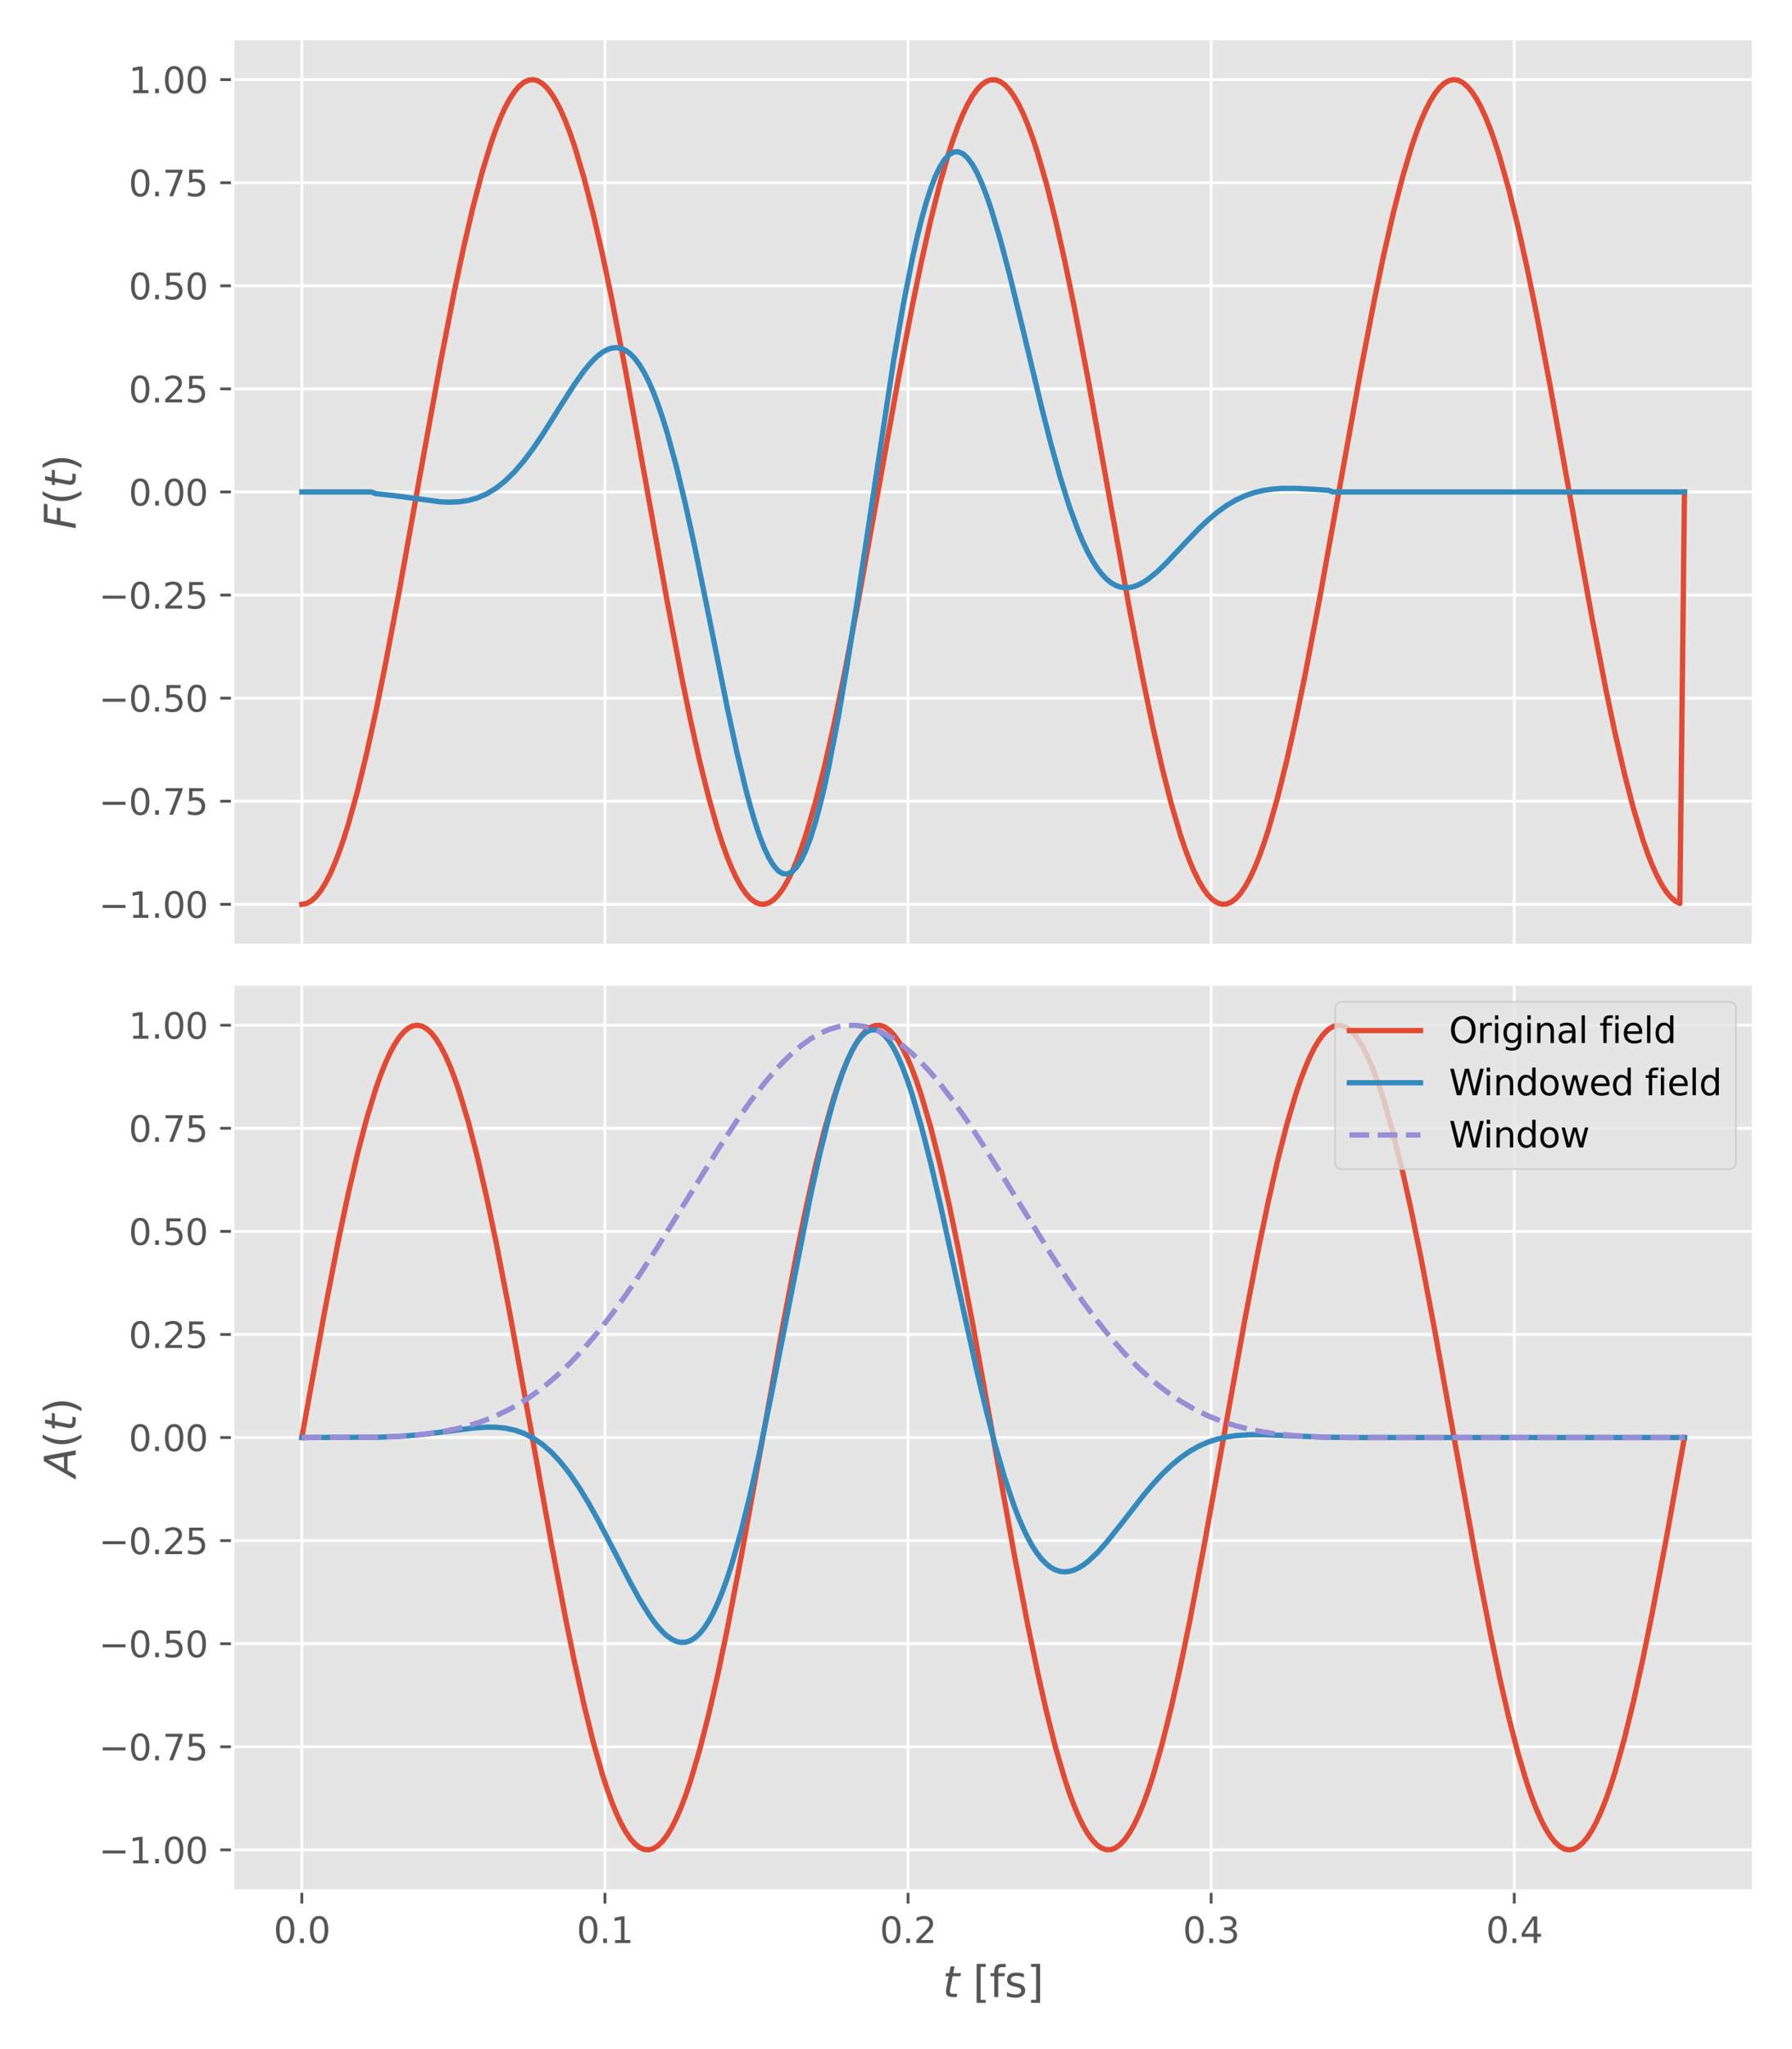 <?xml version="1.0" encoding="utf-8" standalone="no"?>
<!DOCTYPE svg PUBLIC "-//W3C//DTD SVG 1.1//EN"
  "http://www.w3.org/Graphics/SVG/1.1/DTD/svg11.dtd">
<svg xmlns:xlink="http://www.w3.org/1999/xlink" width="504pt" height="576pt" viewBox="0 0 504 576" xmlns="http://www.w3.org/2000/svg" version="1.1">
 <defs>
  <style type="text/css">*{stroke-linejoin: round; stroke-linecap: butt}</style>
 </defs>
 <g id="figure_1">
  <g id="patch_1">
   <path d="M 0 576 
L 504 576 
L 504 0 
L 0 0 
z
" style="fill: #ffffff"/>
  </g>
  <g id="axes_1">
   <g id="patch_2">
    <path d="M 65.45 265.794 
L 493.2 265.794 
L 493.2 10.8 
L 65.45 10.8 
z
" style="fill: #e5e5e5"/>
   </g>
   <g id="matplotlib.axis_1">
    <g id="xtick_1">
     <g id="line2d_1">
      <path d="M 84.893 265.794 
L 84.893 10.8 
" clip-path="url(#p05c6a1589b)" style="fill: none; stroke: #ffffff; stroke-width: 0.8; stroke-linecap: square"/>
     </g>
    </g>
    <g id="xtick_2">
     <g id="line2d_2">
      <path d="M 170.141 265.794 
L 170.141 10.8 
" clip-path="url(#p05c6a1589b)" style="fill: none; stroke: #ffffff; stroke-width: 0.8; stroke-linecap: square"/>
     </g>
    </g>
    <g id="xtick_3">
     <g id="line2d_3">
      <path d="M 255.388 265.794 
L 255.388 10.8 
" clip-path="url(#p05c6a1589b)" style="fill: none; stroke: #ffffff; stroke-width: 0.8; stroke-linecap: square"/>
     </g>
    </g>
    <g id="xtick_4">
     <g id="line2d_4">
      <path d="M 340.635 265.794 
L 340.635 10.8 
" clip-path="url(#p05c6a1589b)" style="fill: none; stroke: #ffffff; stroke-width: 0.8; stroke-linecap: square"/>
     </g>
    </g>
    <g id="xtick_5">
     <g id="line2d_5">
      <path d="M 425.883 265.794 
L 425.883 10.8 
" clip-path="url(#p05c6a1589b)" style="fill: none; stroke: #ffffff; stroke-width: 0.8; stroke-linecap: square"/>
     </g>
    </g>
   </g>
   <g id="matplotlib.axis_2">
    <g id="ytick_1">
     <g id="line2d_6">
      <path d="M 65.45 254.203 
L 493.2 254.203 
" clip-path="url(#p05c6a1589b)" style="fill: none; stroke: #ffffff; stroke-width: 0.8; stroke-linecap: square"/>
     </g>
     <g id="line2d_7">
      <defs>
       <path id="m087ed3c0f3" d="M 0 0 
L -3.5 0 
" style="stroke: #555555; stroke-width: 0.8"/>
      </defs>
      <g>
       <use xlink:href="#m087ed3c0f3" x="65.45" y="254.203" style="fill: #555555; stroke: #555555; stroke-width: 0.8"/>
      </g>
     </g>
     <g id="text_1">
      <!-- −1.00 -->
      <g style="fill: #555555" transform="translate(27.805 258.002) scale(0.1 -0.1)">
       <defs>
        <path id="DejaVuSans-2212" d="M 678 2272 
L 4684 2272 
L 4684 1741 
L 678 1741 
L 678 2272 
z
" transform="scale(0.016)"/>
        <path id="DejaVuSans-31" d="M 794 531 
L 1825 531 
L 1825 4091 
L 703 3866 
L 703 4441 
L 1819 4666 
L 2450 4666 
L 2450 531 
L 3481 531 
L 3481 0 
L 794 0 
L 794 531 
z
" transform="scale(0.016)"/>
        <path id="DejaVuSans-2e" d="M 684 794 
L 1344 794 
L 1344 0 
L 684 0 
L 684 794 
z
" transform="scale(0.016)"/>
        <path id="DejaVuSans-30" d="M 2034 4250 
Q 1547 4250 1301 3770 
Q 1056 3291 1056 2328 
Q 1056 1369 1301 889 
Q 1547 409 2034 409 
Q 2525 409 2770 889 
Q 3016 1369 3016 2328 
Q 3016 3291 2770 3770 
Q 2525 4250 2034 4250 
z
M 2034 4750 
Q 2819 4750 3233 4129 
Q 3647 3509 3647 2328 
Q 3647 1150 3233 529 
Q 2819 -91 2034 -91 
Q 1250 -91 836 529 
Q 422 1150 422 2328 
Q 422 3509 836 4129 
Q 1250 4750 2034 4750 
z
" transform="scale(0.016)"/>
       </defs>
       <use xlink:href="#DejaVuSans-2212"/>
       <use xlink:href="#DejaVuSans-31" x="83.789"/>
       <use xlink:href="#DejaVuSans-2e" x="147.412"/>
       <use xlink:href="#DejaVuSans-30" x="179.199"/>
       <use xlink:href="#DejaVuSans-30" x="242.822"/>
      </g>
     </g>
    </g>
    <g id="ytick_2">
     <g id="line2d_8">
      <path d="M 65.45 225.226 
L 493.2 225.226 
" clip-path="url(#p05c6a1589b)" style="fill: none; stroke: #ffffff; stroke-width: 0.8; stroke-linecap: square"/>
     </g>
     <g id="line2d_9">
      <g>
       <use xlink:href="#m087ed3c0f3" x="65.45" y="225.226" style="fill: #555555; stroke: #555555; stroke-width: 0.8"/>
      </g>
     </g>
     <g id="text_2">
      <!-- −0.75 -->
      <g style="fill: #555555" transform="translate(27.805 229.025) scale(0.1 -0.1)">
       <defs>
        <path id="DejaVuSans-37" d="M 525 4666 
L 3525 4666 
L 3525 4397 
L 1831 0 
L 1172 0 
L 2766 4134 
L 525 4134 
L 525 4666 
z
" transform="scale(0.016)"/>
        <path id="DejaVuSans-35" d="M 691 4666 
L 3169 4666 
L 3169 4134 
L 1269 4134 
L 1269 2991 
Q 1406 3038 1543 3061 
Q 1681 3084 1819 3084 
Q 2600 3084 3056 2656 
Q 3513 2228 3513 1497 
Q 3513 744 3044 326 
Q 2575 -91 1722 -91 
Q 1428 -91 1123 -41 
Q 819 9 494 109 
L 494 744 
Q 775 591 1075 516 
Q 1375 441 1709 441 
Q 2250 441 2565 725 
Q 2881 1009 2881 1497 
Q 2881 1984 2565 2268 
Q 2250 2553 1709 2553 
Q 1456 2553 1204 2497 
Q 953 2441 691 2322 
L 691 4666 
z
" transform="scale(0.016)"/>
       </defs>
       <use xlink:href="#DejaVuSans-2212"/>
       <use xlink:href="#DejaVuSans-30" x="83.789"/>
       <use xlink:href="#DejaVuSans-2e" x="147.412"/>
       <use xlink:href="#DejaVuSans-37" x="179.199"/>
       <use xlink:href="#DejaVuSans-35" x="242.822"/>
      </g>
     </g>
    </g>
    <g id="ytick_3">
     <g id="line2d_10">
      <path d="M 65.45 196.248 
L 493.2 196.248 
" clip-path="url(#p05c6a1589b)" style="fill: none; stroke: #ffffff; stroke-width: 0.8; stroke-linecap: square"/>
     </g>
     <g id="line2d_11">
      <g>
       <use xlink:href="#m087ed3c0f3" x="65.45" y="196.248" style="fill: #555555; stroke: #555555; stroke-width: 0.8"/>
      </g>
     </g>
     <g id="text_3">
      <!-- −0.50 -->
      <g style="fill: #555555" transform="translate(27.805 200.048) scale(0.1 -0.1)">
       <use xlink:href="#DejaVuSans-2212"/>
       <use xlink:href="#DejaVuSans-30" x="83.789"/>
       <use xlink:href="#DejaVuSans-2e" x="147.412"/>
       <use xlink:href="#DejaVuSans-35" x="179.199"/>
       <use xlink:href="#DejaVuSans-30" x="242.822"/>
      </g>
     </g>
    </g>
    <g id="ytick_4">
     <g id="line2d_12">
      <path d="M 65.45 167.271 
L 493.2 167.271 
" clip-path="url(#p05c6a1589b)" style="fill: none; stroke: #ffffff; stroke-width: 0.8; stroke-linecap: square"/>
     </g>
     <g id="line2d_13">
      <g>
       <use xlink:href="#m087ed3c0f3" x="65.45" y="167.271" style="fill: #555555; stroke: #555555; stroke-width: 0.8"/>
      </g>
     </g>
     <g id="text_4">
      <!-- −0.25 -->
      <g style="fill: #555555" transform="translate(27.805 171.07) scale(0.1 -0.1)">
       <defs>
        <path id="DejaVuSans-32" d="M 1228 531 
L 3431 531 
L 3431 0 
L 469 0 
L 469 531 
Q 828 903 1448 1529 
Q 2069 2156 2228 2338 
Q 2531 2678 2651 2914 
Q 2772 3150 2772 3378 
Q 2772 3750 2511 3984 
Q 2250 4219 1831 4219 
Q 1534 4219 1204 4116 
Q 875 4013 500 3803 
L 500 4441 
Q 881 4594 1212 4672 
Q 1544 4750 1819 4750 
Q 2544 4750 2975 4387 
Q 3406 4025 3406 3419 
Q 3406 3131 3298 2873 
Q 3191 2616 2906 2266 
Q 2828 2175 2409 1742 
Q 1991 1309 1228 531 
z
" transform="scale(0.016)"/>
       </defs>
       <use xlink:href="#DejaVuSans-2212"/>
       <use xlink:href="#DejaVuSans-30" x="83.789"/>
       <use xlink:href="#DejaVuSans-2e" x="147.412"/>
       <use xlink:href="#DejaVuSans-32" x="179.199"/>
       <use xlink:href="#DejaVuSans-35" x="242.822"/>
      </g>
     </g>
    </g>
    <g id="ytick_5">
     <g id="line2d_14">
      <path d="M 65.45 138.294 
L 493.2 138.294 
" clip-path="url(#p05c6a1589b)" style="fill: none; stroke: #ffffff; stroke-width: 0.8; stroke-linecap: square"/>
     </g>
     <g id="line2d_15">
      <g>
       <use xlink:href="#m087ed3c0f3" x="65.45" y="138.294" style="fill: #555555; stroke: #555555; stroke-width: 0.8"/>
      </g>
     </g>
     <g id="text_5">
      <!-- 0.00 -->
      <g style="fill: #555555" transform="translate(36.184 142.093) scale(0.1 -0.1)">
       <use xlink:href="#DejaVuSans-30"/>
       <use xlink:href="#DejaVuSans-2e" x="63.623"/>
       <use xlink:href="#DejaVuSans-30" x="95.41"/>
       <use xlink:href="#DejaVuSans-30" x="159.033"/>
      </g>
     </g>
    </g>
    <g id="ytick_6">
     <g id="line2d_16">
      <path d="M 65.45 109.316 
L 493.2 109.316 
" clip-path="url(#p05c6a1589b)" style="fill: none; stroke: #ffffff; stroke-width: 0.8; stroke-linecap: square"/>
     </g>
     <g id="line2d_17">
      <g>
       <use xlink:href="#m087ed3c0f3" x="65.45" y="109.316" style="fill: #555555; stroke: #555555; stroke-width: 0.8"/>
      </g>
     </g>
     <g id="text_6">
      <!-- 0.25 -->
      <g style="fill: #555555" transform="translate(36.184 113.116) scale(0.1 -0.1)">
       <use xlink:href="#DejaVuSans-30"/>
       <use xlink:href="#DejaVuSans-2e" x="63.623"/>
       <use xlink:href="#DejaVuSans-32" x="95.41"/>
       <use xlink:href="#DejaVuSans-35" x="159.033"/>
      </g>
     </g>
    </g>
    <g id="ytick_7">
     <g id="line2d_18">
      <path d="M 65.45 80.339 
L 493.2 80.339 
" clip-path="url(#p05c6a1589b)" style="fill: none; stroke: #ffffff; stroke-width: 0.8; stroke-linecap: square"/>
     </g>
     <g id="line2d_19">
      <g>
       <use xlink:href="#m087ed3c0f3" x="65.45" y="80.339" style="fill: #555555; stroke: #555555; stroke-width: 0.8"/>
      </g>
     </g>
     <g id="text_7">
      <!-- 0.50 -->
      <g style="fill: #555555" transform="translate(36.184 84.138) scale(0.1 -0.1)">
       <use xlink:href="#DejaVuSans-30"/>
       <use xlink:href="#DejaVuSans-2e" x="63.623"/>
       <use xlink:href="#DejaVuSans-35" x="95.41"/>
       <use xlink:href="#DejaVuSans-30" x="159.033"/>
      </g>
     </g>
    </g>
    <g id="ytick_8">
     <g id="line2d_20">
      <path d="M 65.45 51.362 
L 493.2 51.362 
" clip-path="url(#p05c6a1589b)" style="fill: none; stroke: #ffffff; stroke-width: 0.8; stroke-linecap: square"/>
     </g>
     <g id="line2d_21">
      <g>
       <use xlink:href="#m087ed3c0f3" x="65.45" y="51.362" style="fill: #555555; stroke: #555555; stroke-width: 0.8"/>
      </g>
     </g>
     <g id="text_8">
      <!-- 0.75 -->
      <g style="fill: #555555" transform="translate(36.184 55.161) scale(0.1 -0.1)">
       <use xlink:href="#DejaVuSans-30"/>
       <use xlink:href="#DejaVuSans-2e" x="63.623"/>
       <use xlink:href="#DejaVuSans-37" x="95.41"/>
       <use xlink:href="#DejaVuSans-35" x="159.033"/>
      </g>
     </g>
    </g>
    <g id="ytick_9">
     <g id="line2d_22">
      <path d="M 65.45 22.384 
L 493.2 22.384 
" clip-path="url(#p05c6a1589b)" style="fill: none; stroke: #ffffff; stroke-width: 0.8; stroke-linecap: square"/>
     </g>
     <g id="line2d_23">
      <g>
       <use xlink:href="#m087ed3c0f3" x="65.45" y="22.384" style="fill: #555555; stroke: #555555; stroke-width: 0.8"/>
      </g>
     </g>
     <g id="text_9">
      <!-- 1.00 -->
      <g style="fill: #555555" transform="translate(36.184 26.183) scale(0.1 -0.1)">
       <use xlink:href="#DejaVuSans-31"/>
       <use xlink:href="#DejaVuSans-2e" x="63.623"/>
       <use xlink:href="#DejaVuSans-30" x="95.41"/>
       <use xlink:href="#DejaVuSans-30" x="159.033"/>
      </g>
     </g>
    </g>
    <g id="text_10">
     <!-- $F(t)$ -->
     <g style="fill: #555555" transform="translate(21.309 148.797) rotate(-90) scale(0.12 -0.12)">
      <defs>
       <path id="DejaVuSans-Oblique-46" d="M 1081 4666 
L 3756 4666 
L 3653 4134 
L 1606 4134 
L 1338 2759 
L 3188 2759 
L 3084 2228 
L 1234 2228 
L 800 0 
L 172 0 
L 1081 4666 
z
" transform="scale(0.016)"/>
       <path id="DejaVuSans-28" d="M 1984 4856 
Q 1566 4138 1362 3434 
Q 1159 2731 1159 2009 
Q 1159 1288 1364 580 
Q 1569 -128 1984 -844 
L 1484 -844 
Q 1016 -109 783 600 
Q 550 1309 550 2009 
Q 550 2706 781 3412 
Q 1013 4119 1484 4856 
L 1984 4856 
z
" transform="scale(0.016)"/>
       <path id="DejaVuSans-Oblique-74" d="M 2706 3500 
L 2619 3053 
L 1472 3053 
L 1100 1153 
Q 1081 1047 1072 975 
Q 1063 903 1063 863 
Q 1063 663 1183 572 
Q 1303 481 1569 481 
L 2150 481 
L 2053 0 
L 1503 0 
Q 991 0 739 200 
Q 488 400 488 806 
Q 488 878 497 964 
Q 506 1050 525 1153 
L 897 3053 
L 409 3053 
L 500 3500 
L 978 3500 
L 1172 4494 
L 1747 4494 
L 1556 3500 
L 2706 3500 
z
" transform="scale(0.016)"/>
       <path id="DejaVuSans-29" d="M 513 4856 
L 1013 4856 
Q 1481 4119 1714 3412 
Q 1947 2706 1947 2009 
Q 1947 1309 1714 600 
Q 1481 -109 1013 -844 
L 513 -844 
Q 928 -128 1133 580 
Q 1338 1288 1338 2009 
Q 1338 2731 1133 3434 
Q 928 4138 513 4856 
z
" transform="scale(0.016)"/>
      </defs>
      <use xlink:href="#DejaVuSans-Oblique-46" transform="translate(0 0.125)"/>
      <use xlink:href="#DejaVuSans-28" transform="translate(57.52 0.125)"/>
      <use xlink:href="#DejaVuSans-Oblique-74" transform="translate(96.533 0.125)"/>
      <use xlink:href="#DejaVuSans-29" transform="translate(135.742 0.125)"/>
     </g>
    </g>
   </g>
   <g id="line2d_24">
    <path d="M 84.893 254.203 
L 86.194 253.973 
L 87.494 253.283 
L 88.795 252.136 
L 90.095 250.537 
L 91.396 248.492 
L 92.696 246.01 
L 93.997 243.099 
L 95.298 239.772 
L 96.598 236.042 
L 97.899 231.923 
L 100.5 222.588 
L 103.101 211.914 
L 105.702 200.072 
L 108.303 187.248 
L 112.205 166.623 
L 118.707 130.384 
L 123.91 101.781 
L 127.811 81.751 
L 130.412 69.476 
L 133.013 58.294 
L 135.615 48.381 
L 138.216 39.897 
L 139.516 36.233 
L 140.817 32.974 
L 142.117 30.134 
L 143.418 27.723 
L 144.718 25.752 
L 146.019 24.228 
L 147.319 23.158 
L 148.62 22.544 
L 149.921 22.391 
L 151.221 22.698 
L 152.522 23.464 
L 153.822 24.686 
L 155.123 26.36 
L 156.423 28.479 
L 157.724 31.033 
L 159.024 34.014 
L 160.325 37.41 
L 161.625 41.206 
L 164.227 49.938 
L 166.828 60.074 
L 169.429 71.451 
L 172.03 83.889 
L 175.931 104.101 
L 181.134 132.815 
L 187.636 168.979 
L 191.538 189.445 
L 194.139 202.119 
L 196.74 213.779 
L 199.341 224.241 
L 201.942 233.338 
L 203.243 237.329 
L 204.544 240.926 
L 205.844 244.116 
L 207.145 246.885 
L 208.445 249.223 
L 209.746 251.12 
L 211.046 252.569 
L 212.347 253.564 
L 213.647 254.101 
L 214.948 254.178 
L 216.248 253.794 
L 217.549 252.951 
L 218.85 251.653 
L 220.15 249.905 
L 221.451 247.713 
L 222.751 245.086 
L 224.052 242.036 
L 225.352 238.573 
L 226.653 234.711 
L 229.254 225.856 
L 231.855 215.611 
L 234.456 204.138 
L 237.057 191.62 
L 240.959 171.321 
L 246.161 142.555 
L 252.664 106.436 
L 256.565 86.052 
L 259.167 73.456 
L 261.768 61.888 
L 264.369 51.534 
L 266.97 42.557 
L 268.27 38.631 
L 269.571 35.101 
L 270.871 31.98 
L 272.172 29.282 
L 273.473 27.017 
L 274.773 25.194 
L 276.074 23.821 
L 277.374 22.902 
L 278.675 22.442 
L 279.975 22.442 
L 281.276 22.902 
L 282.576 23.821 
L 283.877 25.194 
L 285.177 27.017 
L 286.478 29.282 
L 287.779 31.98 
L 289.079 35.101 
L 290.38 38.631 
L 291.68 42.557 
L 294.281 51.534 
L 296.882 61.888 
L 299.483 73.456 
L 302.085 86.052 
L 305.986 106.436 
L 311.188 135.249 
L 317.691 171.321 
L 321.593 191.62 
L 324.194 204.138 
L 326.795 215.611 
L 329.396 225.856 
L 331.997 234.711 
L 333.298 238.573 
L 334.598 242.036 
L 335.899 245.086 
L 337.199 247.713 
L 338.5 249.905 
L 339.8 251.653 
L 341.101 252.951 
L 342.402 253.794 
L 343.702 254.178 
L 345.003 254.101 
L 346.303 253.564 
L 347.604 252.569 
L 348.904 251.12 
L 350.205 249.223 
L 351.505 246.885 
L 352.806 244.116 
L 354.106 240.926 
L 355.407 237.329 
L 356.708 233.338 
L 359.309 224.241 
L 361.91 213.779 
L 364.511 202.119 
L 367.112 189.445 
L 371.014 168.979 
L 376.216 140.12 
L 382.719 104.101 
L 386.62 83.889 
L 389.221 71.451 
L 391.822 60.074 
L 394.423 49.938 
L 397.025 41.206 
L 398.325 37.41 
L 399.626 34.014 
L 400.926 31.033 
L 402.227 28.479 
L 403.527 26.36 
L 404.828 24.686 
L 406.128 23.464 
L 407.429 22.698 
L 408.729 22.391 
L 410.03 22.544 
L 411.331 23.158 
L 412.631 24.228 
L 413.932 25.752 
L 415.232 27.723 
L 416.533 30.134 
L 417.833 32.974 
L 419.134 36.233 
L 420.434 39.897 
L 421.735 43.952 
L 424.336 53.168 
L 426.937 63.737 
L 429.538 75.489 
L 432.139 88.238 
L 436.041 108.785 
L 442.544 144.988 
L 447.746 173.648 
L 451.648 193.77 
L 454.249 206.128 
L 456.85 217.408 
L 459.451 227.432 
L 462.052 236.042 
L 463.352 239.772 
L 464.653 243.099 
L 465.954 246.01 
L 467.254 248.492 
L 468.555 250.537 
L 469.855 252.136 
L 471.156 253.283 
L 472.456 253.973 
L 473.757 138.294 
L 473.757 138.294 
" clip-path="url(#p05c6a1589b)" style="fill: none; stroke: #e24a33; stroke-width: 1.5; stroke-linecap: square"/>
   </g>
   <g id="line2d_25">
    <path d="M 84.893 138.294 
L 104.401 138.294 
L 105.702 138.756 
L 110.904 139.334 
L 123.91 141.066 
L 126.511 141.168 
L 129.112 141.058 
L 131.713 140.67 
L 134.314 139.941 
L 136.915 138.81 
L 139.516 137.23 
L 142.117 135.168 
L 144.718 132.613 
L 147.319 129.579 
L 149.921 126.11 
L 152.522 122.283 
L 157.724 114.025 
L 161.625 107.937 
L 164.227 104.297 
L 165.527 102.686 
L 166.828 101.251 
L 168.128 100.023 
L 169.429 99.028 
L 170.729 98.295 
L 172.03 97.85 
L 173.33 97.718 
L 174.631 97.923 
L 175.931 98.486 
L 177.232 99.425 
L 178.533 100.756 
L 179.833 102.492 
L 181.134 104.64 
L 182.434 107.208 
L 183.735 110.194 
L 185.035 113.597 
L 186.336 117.408 
L 187.636 121.615 
L 190.238 131.147 
L 192.839 142.005 
L 195.44 153.929 
L 199.341 173.092 
L 204.544 198.935 
L 207.145 210.99 
L 209.746 221.864 
L 211.046 226.721 
L 212.347 231.123 
L 213.647 235.022 
L 214.948 238.373 
L 216.248 241.137 
L 217.549 243.278 
L 218.85 244.766 
L 220.15 245.575 
L 221.451 245.685 
L 222.751 245.085 
L 224.052 243.767 
L 225.352 241.731 
L 226.653 238.983 
L 227.953 235.536 
L 229.254 231.41 
L 230.554 226.628 
L 231.855 221.225 
L 233.156 215.237 
L 235.757 201.685 
L 238.358 186.377 
L 240.959 169.783 
L 251.363 101.168 
L 253.964 86.111 
L 256.565 72.837 
L 257.866 66.985 
L 259.167 61.707 
L 260.467 57.035 
L 261.768 52.996 
L 263.068 49.607 
L 264.369 46.882 
L 265.669 44.829 
L 266.97 43.446 
L 268.27 42.73 
L 269.571 42.669 
L 270.871 43.245 
L 272.172 44.436 
L 273.473 46.214 
L 274.773 48.546 
L 276.074 51.398 
L 277.374 54.727 
L 278.675 58.492 
L 281.276 67.139 
L 283.877 76.949 
L 287.779 92.955 
L 292.981 114.632 
L 295.582 124.813 
L 298.183 134.163 
L 300.784 142.457 
L 303.385 149.532 
L 304.686 152.579 
L 305.986 155.289 
L 307.287 157.66 
L 308.587 159.692 
L 309.888 161.389 
L 311.188 162.759 
L 312.489 163.813 
L 313.79 164.562 
L 315.09 165.023 
L 316.391 165.213 
L 317.691 165.151 
L 318.992 164.857 
L 320.292 164.354 
L 321.593 163.662 
L 322.893 162.805 
L 325.494 160.686 
L 328.096 158.176 
L 333.298 152.644 
L 337.199 148.591 
L 339.8 146.132 
L 342.402 143.949 
L 345.003 142.082 
L 347.604 140.549 
L 350.205 139.347 
L 352.806 138.455 
L 355.407 137.843 
L 358.008 137.47 
L 360.609 137.29 
L 364.511 137.284 
L 369.713 137.553 
L 373.615 137.817 
L 374.915 138.294 
L 473.757 138.294 
L 473.757 138.294 
" clip-path="url(#p05c6a1589b)" style="fill: none; stroke: #348abd; stroke-width: 1.5; stroke-linecap: square"/>
   </g>
   <g id="patch_3">
    <path d="M 65.45 265.794 
L 65.45 10.8 
" style="fill: none; stroke: #ffffff; stroke-linejoin: miter; stroke-linecap: square"/>
   </g>
   <g id="patch_4">
    <path d="M 493.2 265.794 
L 493.2 10.8 
" style="fill: none; stroke: #ffffff; stroke-linejoin: miter; stroke-linecap: square"/>
   </g>
   <g id="patch_5">
    <path d="M 65.45 265.794 
L 493.2 265.794 
" style="fill: none; stroke: #ffffff; stroke-linejoin: miter; stroke-linecap: square"/>
   </g>
   <g id="patch_6">
    <path d="M 65.45 10.8 
L 493.2 10.8 
" style="fill: none; stroke: #ffffff; stroke-linejoin: miter; stroke-linecap: square"/>
   </g>
  </g>
  <g id="axes_2">
   <g id="patch_7">
    <path d="M 65.45 531.587 
L 493.2 531.587 
L 493.2 276.594 
L 65.45 276.594 
z
" style="fill: #e5e5e5"/>
   </g>
   <g id="matplotlib.axis_3">
    <g id="xtick_6">
     <g id="line2d_26">
      <path d="M 84.893 531.587 
L 84.893 276.594 
" clip-path="url(#pef87c58d60)" style="fill: none; stroke: #ffffff; stroke-width: 0.8; stroke-linecap: square"/>
     </g>
     <g id="line2d_27">
      <defs>
       <path id="mfbf41ba5e4" d="M 0 0 
L 0 3.5 
" style="stroke: #555555; stroke-width: 0.8"/>
      </defs>
      <g>
       <use xlink:href="#mfbf41ba5e4" x="84.893" y="531.587" style="fill: #555555; stroke: #555555; stroke-width: 0.8"/>
      </g>
     </g>
     <g id="text_11">
      <!-- 0.0 -->
      <g style="fill: #555555" transform="translate(76.942 546.186) scale(0.1 -0.1)">
       <use xlink:href="#DejaVuSans-30"/>
       <use xlink:href="#DejaVuSans-2e" x="63.623"/>
       <use xlink:href="#DejaVuSans-30" x="95.41"/>
      </g>
     </g>
    </g>
    <g id="xtick_7">
     <g id="line2d_28">
      <path d="M 170.141 531.587 
L 170.141 276.594 
" clip-path="url(#pef87c58d60)" style="fill: none; stroke: #ffffff; stroke-width: 0.8; stroke-linecap: square"/>
     </g>
     <g id="line2d_29">
      <g>
       <use xlink:href="#mfbf41ba5e4" x="170.141" y="531.587" style="fill: #555555; stroke: #555555; stroke-width: 0.8"/>
      </g>
     </g>
     <g id="text_12">
      <!-- 0.1 -->
      <g style="fill: #555555" transform="translate(162.189 546.186) scale(0.1 -0.1)">
       <use xlink:href="#DejaVuSans-30"/>
       <use xlink:href="#DejaVuSans-2e" x="63.623"/>
       <use xlink:href="#DejaVuSans-31" x="95.41"/>
      </g>
     </g>
    </g>
    <g id="xtick_8">
     <g id="line2d_30">
      <path d="M 255.388 531.587 
L 255.388 276.594 
" clip-path="url(#pef87c58d60)" style="fill: none; stroke: #ffffff; stroke-width: 0.8; stroke-linecap: square"/>
     </g>
     <g id="line2d_31">
      <g>
       <use xlink:href="#mfbf41ba5e4" x="255.388" y="531.587" style="fill: #555555; stroke: #555555; stroke-width: 0.8"/>
      </g>
     </g>
     <g id="text_13">
      <!-- 0.2 -->
      <g style="fill: #555555" transform="translate(247.436 546.186) scale(0.1 -0.1)">
       <use xlink:href="#DejaVuSans-30"/>
       <use xlink:href="#DejaVuSans-2e" x="63.623"/>
       <use xlink:href="#DejaVuSans-32" x="95.41"/>
      </g>
     </g>
    </g>
    <g id="xtick_9">
     <g id="line2d_32">
      <path d="M 340.635 531.587 
L 340.635 276.594 
" clip-path="url(#pef87c58d60)" style="fill: none; stroke: #ffffff; stroke-width: 0.8; stroke-linecap: square"/>
     </g>
     <g id="line2d_33">
      <g>
       <use xlink:href="#mfbf41ba5e4" x="340.635" y="531.587" style="fill: #555555; stroke: #555555; stroke-width: 0.8"/>
      </g>
     </g>
     <g id="text_14">
      <!-- 0.3 -->
      <g style="fill: #555555" transform="translate(332.684 546.186) scale(0.1 -0.1)">
       <defs>
        <path id="DejaVuSans-33" d="M 2597 2516 
Q 3050 2419 3304 2112 
Q 3559 1806 3559 1356 
Q 3559 666 3084 287 
Q 2609 -91 1734 -91 
Q 1441 -91 1130 -33 
Q 819 25 488 141 
L 488 750 
Q 750 597 1062 519 
Q 1375 441 1716 441 
Q 2309 441 2620 675 
Q 2931 909 2931 1356 
Q 2931 1769 2642 2001 
Q 2353 2234 1838 2234 
L 1294 2234 
L 1294 2753 
L 1863 2753 
Q 2328 2753 2575 2939 
Q 2822 3125 2822 3475 
Q 2822 3834 2567 4026 
Q 2313 4219 1838 4219 
Q 1578 4219 1281 4162 
Q 984 4106 628 3988 
L 628 4550 
Q 988 4650 1302 4700 
Q 1616 4750 1894 4750 
Q 2613 4750 3031 4423 
Q 3450 4097 3450 3541 
Q 3450 3153 3228 2886 
Q 3006 2619 2597 2516 
z
" transform="scale(0.016)"/>
       </defs>
       <use xlink:href="#DejaVuSans-30"/>
       <use xlink:href="#DejaVuSans-2e" x="63.623"/>
       <use xlink:href="#DejaVuSans-33" x="95.41"/>
      </g>
     </g>
    </g>
    <g id="xtick_10">
     <g id="line2d_34">
      <path d="M 425.883 531.587 
L 425.883 276.594 
" clip-path="url(#pef87c58d60)" style="fill: none; stroke: #ffffff; stroke-width: 0.8; stroke-linecap: square"/>
     </g>
     <g id="line2d_35">
      <g>
       <use xlink:href="#mfbf41ba5e4" x="425.883" y="531.587" style="fill: #555555; stroke: #555555; stroke-width: 0.8"/>
      </g>
     </g>
     <g id="text_15">
      <!-- 0.4 -->
      <g style="fill: #555555" transform="translate(417.931 546.186) scale(0.1 -0.1)">
       <defs>
        <path id="DejaVuSans-34" d="M 2419 4116 
L 825 1625 
L 2419 1625 
L 2419 4116 
z
M 2253 4666 
L 3047 4666 
L 3047 1625 
L 3713 1625 
L 3713 1100 
L 3047 1100 
L 3047 0 
L 2419 0 
L 2419 1100 
L 313 1100 
L 313 1709 
L 2253 4666 
z
" transform="scale(0.016)"/>
       </defs>
       <use xlink:href="#DejaVuSans-30"/>
       <use xlink:href="#DejaVuSans-2e" x="63.623"/>
       <use xlink:href="#DejaVuSans-34" x="95.41"/>
      </g>
     </g>
    </g>
    <g id="text_16">
     <!-- $t$ [fs] -->
     <g style="fill: #555555" transform="translate(265.105 561.384) scale(0.12 -0.12)">
      <defs>
       <path id="DejaVuSans-20" transform="scale(0.016)"/>
       <path id="DejaVuSans-5b" d="M 550 4863 
L 1875 4863 
L 1875 4416 
L 1125 4416 
L 1125 -397 
L 1875 -397 
L 1875 -844 
L 550 -844 
L 550 4863 
z
" transform="scale(0.016)"/>
       <path id="DejaVuSans-66" d="M 2375 4863 
L 2375 4384 
L 1825 4384 
Q 1516 4384 1395 4259 
Q 1275 4134 1275 3809 
L 1275 3500 
L 2222 3500 
L 2222 3053 
L 1275 3053 
L 1275 0 
L 697 0 
L 697 3053 
L 147 3053 
L 147 3500 
L 697 3500 
L 697 3744 
Q 697 4328 969 4595 
Q 1241 4863 1831 4863 
L 2375 4863 
z
" transform="scale(0.016)"/>
       <path id="DejaVuSans-73" d="M 2834 3397 
L 2834 2853 
Q 2591 2978 2328 3040 
Q 2066 3103 1784 3103 
Q 1356 3103 1142 2972 
Q 928 2841 928 2578 
Q 928 2378 1081 2264 
Q 1234 2150 1697 2047 
L 1894 2003 
Q 2506 1872 2764 1633 
Q 3022 1394 3022 966 
Q 3022 478 2636 193 
Q 2250 -91 1575 -91 
Q 1294 -91 989 -36 
Q 684 19 347 128 
L 347 722 
Q 666 556 975 473 
Q 1284 391 1588 391 
Q 1994 391 2212 530 
Q 2431 669 2431 922 
Q 2431 1156 2273 1281 
Q 2116 1406 1581 1522 
L 1381 1569 
Q 847 1681 609 1914 
Q 372 2147 372 2553 
Q 372 3047 722 3315 
Q 1072 3584 1716 3584 
Q 2034 3584 2315 3537 
Q 2597 3491 2834 3397 
z
" transform="scale(0.016)"/>
       <path id="DejaVuSans-5d" d="M 1947 4863 
L 1947 -844 
L 622 -844 
L 622 -397 
L 1369 -397 
L 1369 4416 
L 622 4416 
L 622 4863 
L 1947 4863 
z
" transform="scale(0.016)"/>
      </defs>
      <use xlink:href="#DejaVuSans-Oblique-74" transform="translate(0 0.016)"/>
      <use xlink:href="#DejaVuSans-20" transform="translate(39.209 0.016)"/>
      <use xlink:href="#DejaVuSans-5b" transform="translate(70.996 0.016)"/>
      <use xlink:href="#DejaVuSans-66" transform="translate(110.01 0.016)"/>
      <use xlink:href="#DejaVuSans-73" transform="translate(145.215 0.016)"/>
      <use xlink:href="#DejaVuSans-5d" transform="translate(197.314 0.016)"/>
     </g>
    </g>
   </g>
   <g id="matplotlib.axis_4">
    <g id="ytick_10">
     <g id="line2d_36">
      <path d="M 65.45 519.998 
L 493.2 519.998 
" clip-path="url(#pef87c58d60)" style="fill: none; stroke: #ffffff; stroke-width: 0.8; stroke-linecap: square"/>
     </g>
     <g id="line2d_37">
      <g>
       <use xlink:href="#m087ed3c0f3" x="65.45" y="519.998" style="fill: #555555; stroke: #555555; stroke-width: 0.8"/>
      </g>
     </g>
     <g id="text_17">
      <!-- −1.00 -->
      <g style="fill: #555555" transform="translate(27.805 523.798) scale(0.1 -0.1)">
       <use xlink:href="#DejaVuSans-2212"/>
       <use xlink:href="#DejaVuSans-31" x="83.789"/>
       <use xlink:href="#DejaVuSans-2e" x="147.412"/>
       <use xlink:href="#DejaVuSans-30" x="179.199"/>
       <use xlink:href="#DejaVuSans-30" x="242.822"/>
      </g>
     </g>
    </g>
    <g id="ytick_11">
     <g id="line2d_38">
      <path d="M 65.45 491.022 
L 493.2 491.022 
" clip-path="url(#pef87c58d60)" style="fill: none; stroke: #ffffff; stroke-width: 0.8; stroke-linecap: square"/>
     </g>
     <g id="line2d_39">
      <g>
       <use xlink:href="#m087ed3c0f3" x="65.45" y="491.022" style="fill: #555555; stroke: #555555; stroke-width: 0.8"/>
      </g>
     </g>
     <g id="text_18">
      <!-- −0.75 -->
      <g style="fill: #555555" transform="translate(27.805 494.821) scale(0.1 -0.1)">
       <use xlink:href="#DejaVuSans-2212"/>
       <use xlink:href="#DejaVuSans-30" x="83.789"/>
       <use xlink:href="#DejaVuSans-2e" x="147.412"/>
       <use xlink:href="#DejaVuSans-37" x="179.199"/>
       <use xlink:href="#DejaVuSans-35" x="242.822"/>
      </g>
     </g>
    </g>
    <g id="ytick_12">
     <g id="line2d_40">
      <path d="M 65.45 462.045 
L 493.2 462.045 
" clip-path="url(#pef87c58d60)" style="fill: none; stroke: #ffffff; stroke-width: 0.8; stroke-linecap: square"/>
     </g>
     <g id="line2d_41">
      <g>
       <use xlink:href="#m087ed3c0f3" x="65.45" y="462.045" style="fill: #555555; stroke: #555555; stroke-width: 0.8"/>
      </g>
     </g>
     <g id="text_19">
      <!-- −0.50 -->
      <g style="fill: #555555" transform="translate(27.805 465.844) scale(0.1 -0.1)">
       <use xlink:href="#DejaVuSans-2212"/>
       <use xlink:href="#DejaVuSans-30" x="83.789"/>
       <use xlink:href="#DejaVuSans-2e" x="147.412"/>
       <use xlink:href="#DejaVuSans-35" x="179.199"/>
       <use xlink:href="#DejaVuSans-30" x="242.822"/>
      </g>
     </g>
    </g>
    <g id="ytick_13">
     <g id="line2d_42">
      <path d="M 65.45 433.068 
L 493.2 433.068 
" clip-path="url(#pef87c58d60)" style="fill: none; stroke: #ffffff; stroke-width: 0.8; stroke-linecap: square"/>
     </g>
     <g id="line2d_43">
      <g>
       <use xlink:href="#m087ed3c0f3" x="65.45" y="433.068" style="fill: #555555; stroke: #555555; stroke-width: 0.8"/>
      </g>
     </g>
     <g id="text_20">
      <!-- −0.25 -->
      <g style="fill: #555555" transform="translate(27.805 436.867) scale(0.1 -0.1)">
       <use xlink:href="#DejaVuSans-2212"/>
       <use xlink:href="#DejaVuSans-30" x="83.789"/>
       <use xlink:href="#DejaVuSans-2e" x="147.412"/>
       <use xlink:href="#DejaVuSans-32" x="179.199"/>
       <use xlink:href="#DejaVuSans-35" x="242.822"/>
      </g>
     </g>
    </g>
    <g id="ytick_14">
     <g id="line2d_44">
      <path d="M 65.45 404.091 
L 493.2 404.091 
" clip-path="url(#pef87c58d60)" style="fill: none; stroke: #ffffff; stroke-width: 0.8; stroke-linecap: square"/>
     </g>
     <g id="line2d_45">
      <g>
       <use xlink:href="#m087ed3c0f3" x="65.45" y="404.091" style="fill: #555555; stroke: #555555; stroke-width: 0.8"/>
      </g>
     </g>
     <g id="text_21">
      <!-- 0.00 -->
      <g style="fill: #555555" transform="translate(36.184 407.891) scale(0.1 -0.1)">
       <use xlink:href="#DejaVuSans-30"/>
       <use xlink:href="#DejaVuSans-2e" x="63.623"/>
       <use xlink:href="#DejaVuSans-30" x="95.41"/>
       <use xlink:href="#DejaVuSans-30" x="159.033"/>
      </g>
     </g>
    </g>
    <g id="ytick_15">
     <g id="line2d_46">
      <path d="M 65.45 375.115 
L 493.2 375.115 
" clip-path="url(#pef87c58d60)" style="fill: none; stroke: #ffffff; stroke-width: 0.8; stroke-linecap: square"/>
     </g>
     <g id="line2d_47">
      <g>
       <use xlink:href="#m087ed3c0f3" x="65.45" y="375.115" style="fill: #555555; stroke: #555555; stroke-width: 0.8"/>
      </g>
     </g>
     <g id="text_22">
      <!-- 0.25 -->
      <g style="fill: #555555" transform="translate(36.184 378.914) scale(0.1 -0.1)">
       <use xlink:href="#DejaVuSans-30"/>
       <use xlink:href="#DejaVuSans-2e" x="63.623"/>
       <use xlink:href="#DejaVuSans-32" x="95.41"/>
       <use xlink:href="#DejaVuSans-35" x="159.033"/>
      </g>
     </g>
    </g>
    <g id="ytick_16">
     <g id="line2d_48">
      <path d="M 65.45 346.138 
L 493.2 346.138 
" clip-path="url(#pef87c58d60)" style="fill: none; stroke: #ffffff; stroke-width: 0.8; stroke-linecap: square"/>
     </g>
     <g id="line2d_49">
      <g>
       <use xlink:href="#m087ed3c0f3" x="65.45" y="346.138" style="fill: #555555; stroke: #555555; stroke-width: 0.8"/>
      </g>
     </g>
     <g id="text_23">
      <!-- 0.50 -->
      <g style="fill: #555555" transform="translate(36.184 349.937) scale(0.1 -0.1)">
       <use xlink:href="#DejaVuSans-30"/>
       <use xlink:href="#DejaVuSans-2e" x="63.623"/>
       <use xlink:href="#DejaVuSans-35" x="95.41"/>
       <use xlink:href="#DejaVuSans-30" x="159.033"/>
      </g>
     </g>
    </g>
    <g id="ytick_17">
     <g id="line2d_50">
      <path d="M 65.45 317.161 
L 493.2 317.161 
" clip-path="url(#pef87c58d60)" style="fill: none; stroke: #ffffff; stroke-width: 0.8; stroke-linecap: square"/>
     </g>
     <g id="line2d_51">
      <g>
       <use xlink:href="#m087ed3c0f3" x="65.45" y="317.161" style="fill: #555555; stroke: #555555; stroke-width: 0.8"/>
      </g>
     </g>
     <g id="text_24">
      <!-- 0.75 -->
      <g style="fill: #555555" transform="translate(36.184 320.96) scale(0.1 -0.1)">
       <use xlink:href="#DejaVuSans-30"/>
       <use xlink:href="#DejaVuSans-2e" x="63.623"/>
       <use xlink:href="#DejaVuSans-37" x="95.41"/>
       <use xlink:href="#DejaVuSans-35" x="159.033"/>
      </g>
     </g>
    </g>
    <g id="ytick_18">
     <g id="line2d_52">
      <path d="M 65.45 288.184 
L 493.2 288.184 
" clip-path="url(#pef87c58d60)" style="fill: none; stroke: #ffffff; stroke-width: 0.8; stroke-linecap: square"/>
     </g>
     <g id="line2d_53">
      <g>
       <use xlink:href="#m087ed3c0f3" x="65.45" y="288.184" style="fill: #555555; stroke: #555555; stroke-width: 0.8"/>
      </g>
     </g>
     <g id="text_25">
      <!-- 1.00 -->
      <g style="fill: #555555" transform="translate(36.184 291.984) scale(0.1 -0.1)">
       <use xlink:href="#DejaVuSans-31"/>
       <use xlink:href="#DejaVuSans-2e" x="63.623"/>
       <use xlink:href="#DejaVuSans-30" x="95.41"/>
       <use xlink:href="#DejaVuSans-30" x="159.033"/>
      </g>
     </g>
    </g>
    <g id="text_26">
     <!-- $A(t)$ -->
     <g style="fill: #555555" transform="translate(21.309 415.251) rotate(-90) scale(0.12 -0.12)">
      <defs>
       <path id="DejaVuSans-Oblique-41" d="M 2356 4666 
L 3072 4666 
L 3938 0 
L 3278 0 
L 3084 1197 
L 984 1197 
L 325 0 
L -341 0 
L 2356 4666 
z
M 2584 4044 
L 1275 1722 
L 2988 1722 
L 2584 4044 
z
" transform="scale(0.016)"/>
      </defs>
      <use xlink:href="#DejaVuSans-Oblique-41" transform="translate(0 0.125)"/>
      <use xlink:href="#DejaVuSans-28" transform="translate(68.408 0.125)"/>
      <use xlink:href="#DejaVuSans-Oblique-74" transform="translate(107.422 0.125)"/>
      <use xlink:href="#DejaVuSans-29" transform="translate(146.631 0.125)"/>
     </g>
    </g>
   </g>
   <g id="line2d_54">
    <path d="M 84.893 404.091 
L 91.396 368.158 
L 95.298 348.082 
L 97.899 335.766 
L 100.5 324.535 
L 103.101 314.566 
L 105.702 306.02 
L 107.002 302.322 
L 108.303 299.03 
L 109.604 296.154 
L 110.904 293.708 
L 112.205 291.7 
L 113.505 290.138 
L 114.806 289.029 
L 116.106 288.378 
L 117.407 288.186 
L 118.707 288.455 
L 120.008 289.183 
L 121.309 290.367 
L 122.609 292.004 
L 123.91 294.085 
L 125.21 296.604 
L 126.511 299.55 
L 127.811 302.911 
L 129.112 306.674 
L 131.713 315.345 
L 134.314 325.425 
L 136.915 336.754 
L 139.516 349.151 
L 143.418 369.318 
L 148.62 398.005 
L 155.123 434.188 
L 159.024 454.695 
L 161.625 467.406 
L 164.227 479.112 
L 166.828 489.627 
L 169.429 498.784 
L 170.729 502.807 
L 172.03 506.438 
L 173.33 509.662 
L 174.631 512.466 
L 175.931 514.84 
L 177.232 516.775 
L 178.533 518.261 
L 179.833 519.294 
L 181.134 519.869 
L 182.434 519.984 
L 183.735 519.639 
L 185.035 518.834 
L 186.336 517.574 
L 187.636 515.863 
L 188.937 513.708 
L 190.238 511.117 
L 191.538 508.101 
L 192.839 504.672 
L 194.139 500.844 
L 196.74 492.05 
L 199.341 481.859 
L 201.942 470.434 
L 204.544 457.956 
L 208.445 437.701 
L 213.647 408.961 
L 220.15 372.82 
L 224.052 352.395 
L 226.653 339.76 
L 229.254 328.147 
L 231.855 317.739 
L 234.456 308.702 
L 235.757 304.743 
L 237.057 301.179 
L 238.358 298.024 
L 239.658 295.291 
L 240.959 292.989 
L 242.259 291.129 
L 243.56 289.718 
L 244.86 288.761 
L 246.161 288.263 
L 247.462 288.224 
L 248.762 288.646 
L 250.063 289.527 
L 251.363 290.863 
L 252.664 292.648 
L 253.964 294.877 
L 255.265 297.539 
L 256.565 300.625 
L 257.866 304.121 
L 259.167 308.015 
L 261.768 316.931 
L 264.369 327.231 
L 266.97 338.751 
L 269.571 351.308 
L 273.473 371.649 
L 278.675 400.439 
L 285.177 436.534 
L 289.079 456.875 
L 291.68 469.432 
L 294.281 480.952 
L 296.882 491.252 
L 299.483 500.168 
L 300.784 504.061 
L 302.085 507.558 
L 303.385 510.644 
L 304.686 513.306 
L 305.986 515.535 
L 307.287 517.32 
L 308.587 518.656 
L 309.888 519.537 
L 311.188 519.958 
L 312.489 519.92 
L 313.79 519.422 
L 315.09 518.465 
L 316.391 517.054 
L 317.691 515.194 
L 318.992 512.892 
L 320.292 510.159 
L 321.593 507.004 
L 322.893 503.44 
L 324.194 499.481 
L 326.795 490.444 
L 329.396 480.036 
L 331.997 468.423 
L 334.598 455.788 
L 338.5 435.363 
L 343.702 406.527 
L 350.205 370.482 
L 354.106 350.227 
L 356.708 337.748 
L 359.309 326.323 
L 361.91 316.133 
L 364.511 307.339 
L 365.811 303.511 
L 367.112 300.081 
L 368.412 297.066 
L 369.713 294.475 
L 371.014 292.32 
L 372.314 290.609 
L 373.615 289.348 
L 374.915 288.544 
L 376.216 288.199 
L 377.516 288.314 
L 378.817 288.889 
L 380.117 289.922 
L 381.418 291.408 
L 382.719 293.342 
L 384.019 295.716 
L 385.32 298.521 
L 386.62 301.745 
L 387.921 305.376 
L 389.221 309.399 
L 391.822 318.556 
L 394.423 329.071 
L 397.025 340.777 
L 399.626 353.488 
L 403.527 373.994 
L 408.729 402.874 
L 415.232 438.865 
L 419.134 459.031 
L 421.735 471.429 
L 424.336 482.758 
L 426.937 492.838 
L 429.538 501.509 
L 430.839 505.272 
L 432.139 508.633 
L 433.44 511.579 
L 434.74 514.098 
L 436.041 516.179 
L 437.341 517.816 
L 438.642 519 
L 439.943 519.728 
L 441.243 519.997 
L 442.544 519.805 
L 443.844 519.153 
L 445.145 518.045 
L 446.445 516.483 
L 447.746 514.475 
L 449.046 512.029 
L 450.347 509.153 
L 451.648 505.86 
L 452.948 502.163 
L 454.249 498.076 
L 456.85 488.8 
L 459.451 478.18 
L 462.052 466.382 
L 464.653 453.596 
L 468.555 433.011 
L 473.757 404.091 
L 473.757 404.091 
" clip-path="url(#pef87c58d60)" style="fill: none; stroke: #e24a33; stroke-width: 1.5; stroke-linecap: square"/>
   </g>
   <g id="line2d_55">
    <path d="M 84.893 404.091 
L 107.002 403.995 
L 113.505 403.689 
L 118.707 403.237 
L 125.21 402.428 
L 133.013 401.422 
L 136.915 401.164 
L 139.516 401.193 
L 142.117 401.452 
L 144.718 402.002 
L 147.319 402.905 
L 149.921 404.218 
L 152.522 405.992 
L 155.123 408.266 
L 157.724 411.061 
L 160.325 414.382 
L 162.926 418.208 
L 165.527 422.491 
L 168.128 427.157 
L 172.03 434.64 
L 177.232 444.759 
L 179.833 449.484 
L 182.434 453.718 
L 183.735 455.586 
L 185.035 457.252 
L 186.336 458.691 
L 187.636 459.877 
L 188.937 460.786 
L 190.238 461.394 
L 191.538 461.68 
L 192.839 461.623 
L 194.139 461.206 
L 195.44 460.413 
L 196.74 459.231 
L 198.041 457.649 
L 199.341 455.661 
L 200.642 453.261 
L 201.942 450.45 
L 203.243 447.229 
L 204.544 443.604 
L 205.844 439.587 
L 208.445 430.427 
L 211.046 419.899 
L 213.647 408.206 
L 217.549 389.046 
L 227.953 336.147 
L 230.554 324.421 
L 233.156 313.977 
L 234.456 309.329 
L 235.757 305.109 
L 237.057 301.346 
L 238.358 298.066 
L 239.658 295.291 
L 240.959 293.039 
L 242.259 291.324 
L 243.56 290.158 
L 244.86 289.544 
L 246.161 289.486 
L 247.462 289.979 
L 248.762 291.016 
L 250.063 292.587 
L 251.363 294.675 
L 252.664 297.26 
L 253.964 300.321 
L 255.265 303.83 
L 256.565 307.758 
L 259.167 316.737 
L 261.768 326.969 
L 264.369 338.136 
L 269.571 361.941 
L 274.773 385.51 
L 277.374 396.456 
L 279.975 406.51 
L 282.576 415.475 
L 285.177 423.205 
L 286.478 426.576 
L 287.779 429.606 
L 289.079 432.291 
L 290.38 434.631 
L 291.68 436.628 
L 292.981 438.287 
L 294.281 439.615 
L 295.582 440.621 
L 296.882 441.319 
L 298.183 441.721 
L 299.483 441.845 
L 300.784 441.707 
L 302.085 441.327 
L 303.385 440.723 
L 304.686 439.917 
L 305.986 438.929 
L 308.587 436.494 
L 311.188 433.589 
L 315.09 428.706 
L 321.593 420.351 
L 324.194 417.263 
L 326.795 414.442 
L 329.396 411.936 
L 331.997 409.774 
L 334.598 407.965 
L 337.199 406.5 
L 339.8 405.359 
L 342.402 404.512 
L 345.003 403.92 
L 347.604 403.543 
L 351.505 403.287 
L 355.407 403.285 
L 361.91 403.549 
L 372.314 403.986 
L 380.117 404.091 
L 473.757 404.091 
L 473.757 404.091 
" clip-path="url(#pef87c58d60)" style="fill: none; stroke: #348abd; stroke-width: 1.5; stroke-linecap: square"/>
   </g>
   <g id="line2d_56">
    <path d="M 84.893 404.091 
L 107.002 403.981 
L 113.505 403.682 
L 118.707 403.235 
L 123.91 402.525 
L 127.811 401.772 
L 131.713 400.788 
L 135.615 399.535 
L 139.516 397.977 
L 143.418 396.076 
L 146.019 394.602 
L 148.62 392.953 
L 151.221 391.121 
L 153.822 389.1 
L 156.423 386.884 
L 160.325 383.192 
L 164.227 379.055 
L 168.128 374.482 
L 172.03 369.496 
L 175.931 364.127 
L 179.833 358.422 
L 185.035 350.392 
L 192.839 337.793 
L 201.942 323.099 
L 207.145 315.163 
L 211.046 309.616 
L 214.948 304.528 
L 217.549 301.438 
L 220.15 298.621 
L 222.751 296.1 
L 225.352 293.898 
L 227.953 292.033 
L 230.554 290.521 
L 233.156 289.378 
L 235.757 288.612 
L 238.358 288.23 
L 240.959 288.236 
L 243.56 288.63 
L 246.161 289.408 
L 248.762 290.564 
L 251.363 292.086 
L 253.964 293.962 
L 256.565 296.175 
L 259.167 298.706 
L 261.768 301.532 
L 264.369 304.63 
L 268.27 309.728 
L 272.172 315.284 
L 276.074 321.197 
L 282.576 331.565 
L 295.582 352.566 
L 300.784 360.479 
L 304.686 366.071 
L 308.587 371.309 
L 312.489 376.152 
L 316.391 380.572 
L 320.292 384.551 
L 324.194 388.086 
L 326.795 390.198 
L 329.396 392.118 
L 331.997 393.852 
L 335.899 396.12 
L 339.8 398.013 
L 343.702 399.565 
L 347.604 400.811 
L 351.505 401.79 
L 355.407 402.539 
L 359.309 403.095 
L 364.511 403.597 
L 371.014 403.942 
L 378.817 404.091 
L 473.757 404.091 
L 473.757 404.091 
" clip-path="url(#pef87c58d60)" style="fill: none; stroke-dasharray: 5.55,2.4; stroke-dashoffset: 0; stroke: #988ed5; stroke-width: 1.5"/>
   </g>
   <g id="patch_8">
    <path d="M 65.45 531.587 
L 65.45 276.594 
" style="fill: none; stroke: #ffffff; stroke-linejoin: miter; stroke-linecap: square"/>
   </g>
   <g id="patch_9">
    <path d="M 493.2 531.587 
L 493.2 276.594 
" style="fill: none; stroke: #ffffff; stroke-linejoin: miter; stroke-linecap: square"/>
   </g>
   <g id="patch_10">
    <path d="M 65.45 531.587 
L 493.2 531.587 
" style="fill: none; stroke: #ffffff; stroke-linejoin: miter; stroke-linecap: square"/>
   </g>
   <g id="patch_11">
    <path d="M 65.45 276.594 
L 493.2 276.594 
" style="fill: none; stroke: #ffffff; stroke-linejoin: miter; stroke-linecap: square"/>
   </g>
   <g id="legend_1">
    <g id="patch_12">
     <path d="M 377.519 328.628 
L 486.2 328.628 
Q 488.2 328.628 488.2 326.628 
L 488.2 283.594 
Q 488.2 281.594 486.2 281.594 
L 377.519 281.594 
Q 375.519 281.594 375.519 283.594 
L 375.519 326.628 
Q 375.519 328.628 377.519 328.628 
z
" style="fill: #e5e5e5; opacity: 0.8; stroke: #cccccc; stroke-width: 0.5; stroke-linejoin: miter"/>
    </g>
    <g id="line2d_57">
     <path d="M 379.519 289.692 
L 389.519 289.692 
L 399.519 289.692 
" style="fill: none; stroke: #e24a33; stroke-width: 1.5; stroke-linecap: square"/>
    </g>
    <g id="text_27">
     <!-- Original field -->
     <g transform="translate(407.519 293.192) scale(0.1 -0.1)">
      <defs>
       <path id="DejaVuSans-4f" d="M 2522 4238 
Q 1834 4238 1429 3725 
Q 1025 3213 1025 2328 
Q 1025 1447 1429 934 
Q 1834 422 2522 422 
Q 3209 422 3611 934 
Q 4013 1447 4013 2328 
Q 4013 3213 3611 3725 
Q 3209 4238 2522 4238 
z
M 2522 4750 
Q 3503 4750 4090 4092 
Q 4678 3434 4678 2328 
Q 4678 1225 4090 567 
Q 3503 -91 2522 -91 
Q 1538 -91 948 565 
Q 359 1222 359 2328 
Q 359 3434 948 4092 
Q 1538 4750 2522 4750 
z
" transform="scale(0.016)"/>
       <path id="DejaVuSans-72" d="M 2631 2963 
Q 2534 3019 2420 3045 
Q 2306 3072 2169 3072 
Q 1681 3072 1420 2755 
Q 1159 2438 1159 1844 
L 1159 0 
L 581 0 
L 581 3500 
L 1159 3500 
L 1159 2956 
Q 1341 3275 1631 3429 
Q 1922 3584 2338 3584 
Q 2397 3584 2469 3576 
Q 2541 3569 2628 3553 
L 2631 2963 
z
" transform="scale(0.016)"/>
       <path id="DejaVuSans-69" d="M 603 3500 
L 1178 3500 
L 1178 0 
L 603 0 
L 603 3500 
z
M 603 4863 
L 1178 4863 
L 1178 4134 
L 603 4134 
L 603 4863 
z
" transform="scale(0.016)"/>
       <path id="DejaVuSans-67" d="M 2906 1791 
Q 2906 2416 2648 2759 
Q 2391 3103 1925 3103 
Q 1463 3103 1205 2759 
Q 947 2416 947 1791 
Q 947 1169 1205 825 
Q 1463 481 1925 481 
Q 2391 481 2648 825 
Q 2906 1169 2906 1791 
z
M 3481 434 
Q 3481 -459 3084 -895 
Q 2688 -1331 1869 -1331 
Q 1566 -1331 1297 -1286 
Q 1028 -1241 775 -1147 
L 775 -588 
Q 1028 -725 1275 -790 
Q 1522 -856 1778 -856 
Q 2344 -856 2625 -561 
Q 2906 -266 2906 331 
L 2906 616 
Q 2728 306 2450 153 
Q 2172 0 1784 0 
Q 1141 0 747 490 
Q 353 981 353 1791 
Q 353 2603 747 3093 
Q 1141 3584 1784 3584 
Q 2172 3584 2450 3431 
Q 2728 3278 2906 2969 
L 2906 3500 
L 3481 3500 
L 3481 434 
z
" transform="scale(0.016)"/>
       <path id="DejaVuSans-6e" d="M 3513 2113 
L 3513 0 
L 2938 0 
L 2938 2094 
Q 2938 2591 2744 2837 
Q 2550 3084 2163 3084 
Q 1697 3084 1428 2787 
Q 1159 2491 1159 1978 
L 1159 0 
L 581 0 
L 581 3500 
L 1159 3500 
L 1159 2956 
Q 1366 3272 1645 3428 
Q 1925 3584 2291 3584 
Q 2894 3584 3203 3211 
Q 3513 2838 3513 2113 
z
" transform="scale(0.016)"/>
       <path id="DejaVuSans-61" d="M 2194 1759 
Q 1497 1759 1228 1600 
Q 959 1441 959 1056 
Q 959 750 1161 570 
Q 1363 391 1709 391 
Q 2188 391 2477 730 
Q 2766 1069 2766 1631 
L 2766 1759 
L 2194 1759 
z
M 3341 1997 
L 3341 0 
L 2766 0 
L 2766 531 
Q 2569 213 2275 61 
Q 1981 -91 1556 -91 
Q 1019 -91 701 211 
Q 384 513 384 1019 
Q 384 1609 779 1909 
Q 1175 2209 1959 2209 
L 2766 2209 
L 2766 2266 
Q 2766 2663 2505 2880 
Q 2244 3097 1772 3097 
Q 1472 3097 1187 3025 
Q 903 2953 641 2809 
L 641 3341 
Q 956 3463 1253 3523 
Q 1550 3584 1831 3584 
Q 2591 3584 2966 3190 
Q 3341 2797 3341 1997 
z
" transform="scale(0.016)"/>
       <path id="DejaVuSans-6c" d="M 603 4863 
L 1178 4863 
L 1178 0 
L 603 0 
L 603 4863 
z
" transform="scale(0.016)"/>
       <path id="DejaVuSans-65" d="M 3597 1894 
L 3597 1613 
L 953 1613 
Q 991 1019 1311 708 
Q 1631 397 2203 397 
Q 2534 397 2845 478 
Q 3156 559 3463 722 
L 3463 178 
Q 3153 47 2828 -22 
Q 2503 -91 2169 -91 
Q 1331 -91 842 396 
Q 353 884 353 1716 
Q 353 2575 817 3079 
Q 1281 3584 2069 3584 
Q 2775 3584 3186 3129 
Q 3597 2675 3597 1894 
z
M 3022 2063 
Q 3016 2534 2758 2815 
Q 2500 3097 2075 3097 
Q 1594 3097 1305 2825 
Q 1016 2553 972 2059 
L 3022 2063 
z
" transform="scale(0.016)"/>
       <path id="DejaVuSans-64" d="M 2906 2969 
L 2906 4863 
L 3481 4863 
L 3481 0 
L 2906 0 
L 2906 525 
Q 2725 213 2448 61 
Q 2172 -91 1784 -91 
Q 1150 -91 751 415 
Q 353 922 353 1747 
Q 353 2572 751 3078 
Q 1150 3584 1784 3584 
Q 2172 3584 2448 3432 
Q 2725 3281 2906 2969 
z
M 947 1747 
Q 947 1113 1208 752 
Q 1469 391 1925 391 
Q 2381 391 2643 752 
Q 2906 1113 2906 1747 
Q 2906 2381 2643 2742 
Q 2381 3103 1925 3103 
Q 1469 3103 1208 2742 
Q 947 2381 947 1747 
z
" transform="scale(0.016)"/>
      </defs>
      <use xlink:href="#DejaVuSans-4f"/>
      <use xlink:href="#DejaVuSans-72" x="78.711"/>
      <use xlink:href="#DejaVuSans-69" x="119.824"/>
      <use xlink:href="#DejaVuSans-67" x="147.607"/>
      <use xlink:href="#DejaVuSans-69" x="211.084"/>
      <use xlink:href="#DejaVuSans-6e" x="238.867"/>
      <use xlink:href="#DejaVuSans-61" x="302.246"/>
      <use xlink:href="#DejaVuSans-6c" x="363.525"/>
      <use xlink:href="#DejaVuSans-20" x="391.309"/>
      <use xlink:href="#DejaVuSans-66" x="423.096"/>
      <use xlink:href="#DejaVuSans-69" x="458.301"/>
      <use xlink:href="#DejaVuSans-65" x="486.084"/>
      <use xlink:href="#DejaVuSans-6c" x="547.607"/>
      <use xlink:href="#DejaVuSans-64" x="575.391"/>
     </g>
    </g>
    <g id="line2d_58">
     <path d="M 379.519 304.37 
L 389.519 304.37 
L 399.519 304.37 
" style="fill: none; stroke: #348abd; stroke-width: 1.5; stroke-linecap: square"/>
    </g>
    <g id="text_28">
     <!-- Windowed field -->
     <g transform="translate(407.519 307.87) scale(0.1 -0.1)">
      <defs>
       <path id="DejaVuSans-57" d="M 213 4666 
L 850 4666 
L 1831 722 
L 2809 4666 
L 3519 4666 
L 4500 722 
L 5478 4666 
L 6119 4666 
L 4947 0 
L 4153 0 
L 3169 4050 
L 2175 0 
L 1381 0 
L 213 4666 
z
" transform="scale(0.016)"/>
       <path id="DejaVuSans-6f" d="M 1959 3097 
Q 1497 3097 1228 2736 
Q 959 2375 959 1747 
Q 959 1119 1226 758 
Q 1494 397 1959 397 
Q 2419 397 2687 759 
Q 2956 1122 2956 1747 
Q 2956 2369 2687 2733 
Q 2419 3097 1959 3097 
z
M 1959 3584 
Q 2709 3584 3137 3096 
Q 3566 2609 3566 1747 
Q 3566 888 3137 398 
Q 2709 -91 1959 -91 
Q 1206 -91 779 398 
Q 353 888 353 1747 
Q 353 2609 779 3096 
Q 1206 3584 1959 3584 
z
" transform="scale(0.016)"/>
       <path id="DejaVuSans-77" d="M 269 3500 
L 844 3500 
L 1563 769 
L 2278 3500 
L 2956 3500 
L 3675 769 
L 4391 3500 
L 4966 3500 
L 4050 0 
L 3372 0 
L 2619 2869 
L 1863 0 
L 1184 0 
L 269 3500 
z
" transform="scale(0.016)"/>
      </defs>
      <use xlink:href="#DejaVuSans-57"/>
      <use xlink:href="#DejaVuSans-69" x="96.627"/>
      <use xlink:href="#DejaVuSans-6e" x="124.41"/>
      <use xlink:href="#DejaVuSans-64" x="187.789"/>
      <use xlink:href="#DejaVuSans-6f" x="251.266"/>
      <use xlink:href="#DejaVuSans-77" x="312.447"/>
      <use xlink:href="#DejaVuSans-65" x="394.234"/>
      <use xlink:href="#DejaVuSans-64" x="455.758"/>
      <use xlink:href="#DejaVuSans-20" x="519.234"/>
      <use xlink:href="#DejaVuSans-66" x="551.021"/>
      <use xlink:href="#DejaVuSans-69" x="586.227"/>
      <use xlink:href="#DejaVuSans-65" x="614.01"/>
      <use xlink:href="#DejaVuSans-6c" x="675.533"/>
      <use xlink:href="#DejaVuSans-64" x="703.316"/>
     </g>
    </g>
    <g id="line2d_59">
     <path d="M 379.519 319.048 
L 389.519 319.048 
L 399.519 319.048 
" style="fill: none; stroke-dasharray: 5.55,2.4; stroke-dashoffset: 0; stroke: #988ed5; stroke-width: 1.5"/>
    </g>
    <g id="text_29">
     <!-- Window -->
     <g transform="translate(407.519 322.548) scale(0.1 -0.1)">
      <use xlink:href="#DejaVuSans-57"/>
      <use xlink:href="#DejaVuSans-69" x="96.627"/>
      <use xlink:href="#DejaVuSans-6e" x="124.41"/>
      <use xlink:href="#DejaVuSans-64" x="187.789"/>
      <use xlink:href="#DejaVuSans-6f" x="251.266"/>
      <use xlink:href="#DejaVuSans-77" x="312.447"/>
     </g>
    </g>
   </g>
  </g>
 </g>
 <defs>
  <clipPath id="p05c6a1589b">
   <rect x="65.45" y="10.8" width="427.75" height="254.994"/>
  </clipPath>
  <clipPath id="pef87c58d60">
   <rect x="65.45" y="276.594" width="427.75" height="254.994"/>
  </clipPath>
 </defs>
</svg>
